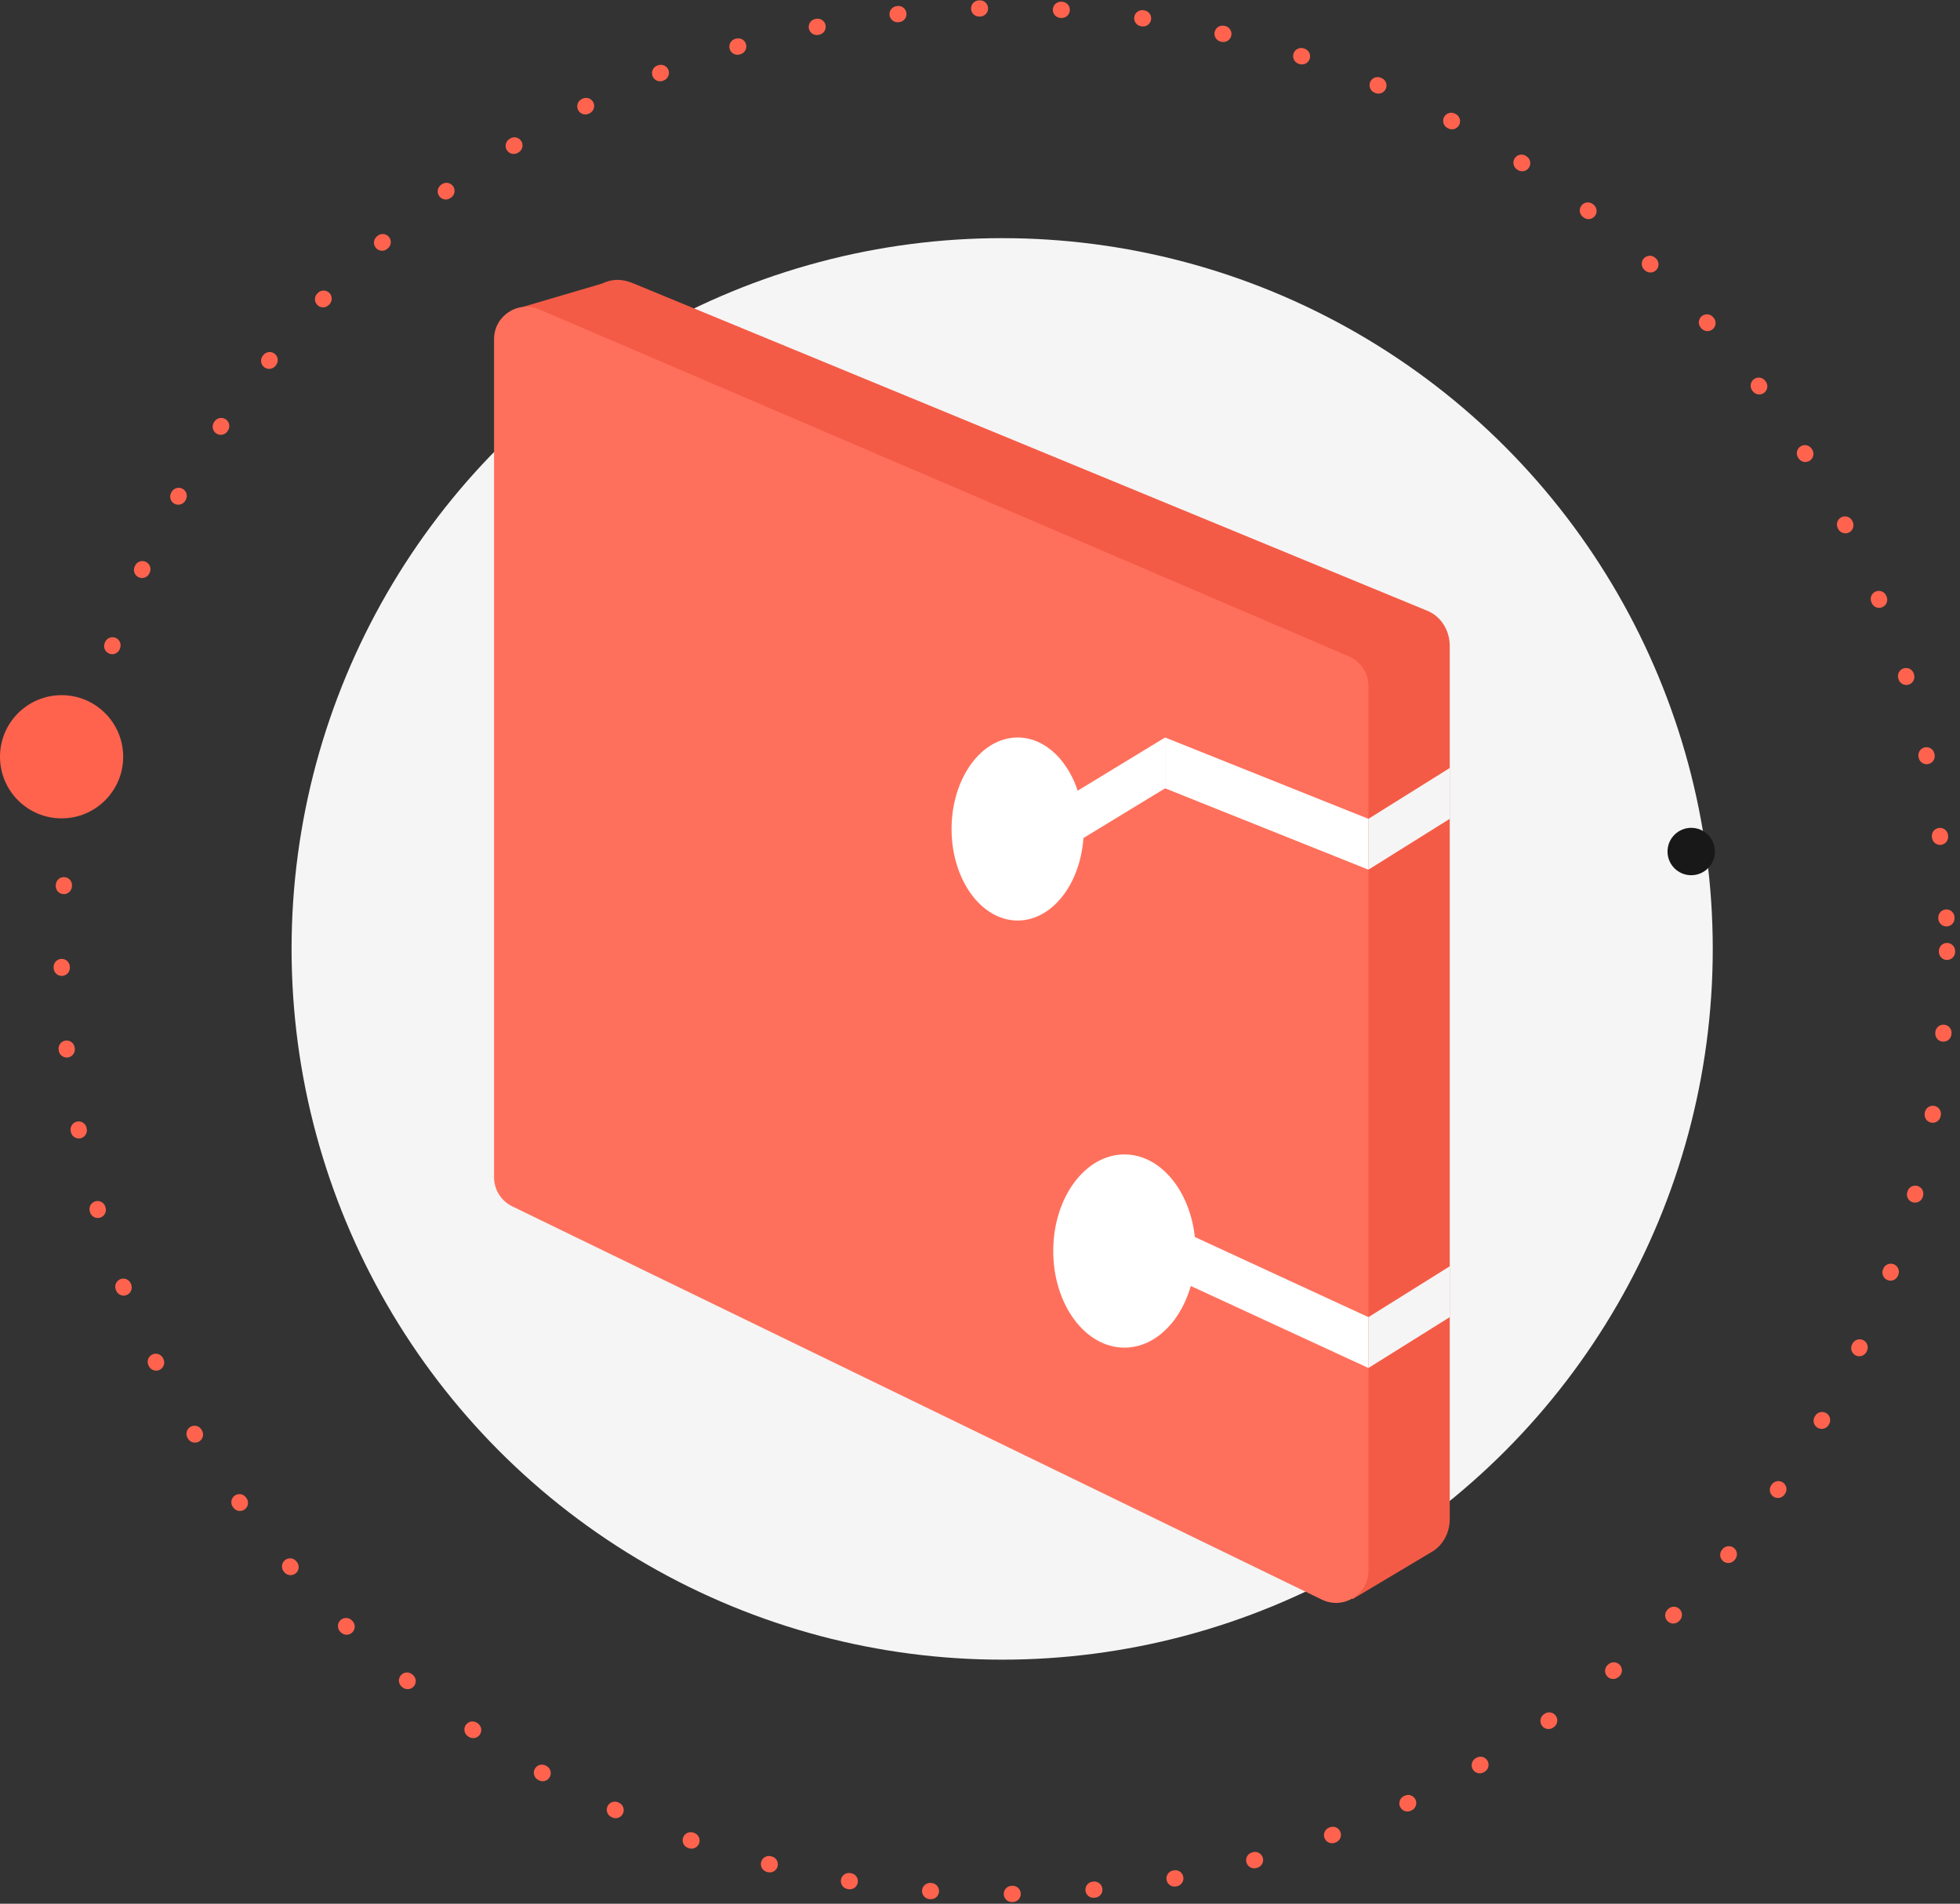 <svg width="242" height="235" viewBox="0 0 242 235" fill="none" xmlns="http://www.w3.org/2000/svg">
<rect x="0" y="0" width="242" height="235" fill="#333333" stroke="none"/>
<circle cx="124" cy="117.396" r="116.396" stroke="#FF634E" stroke-width="2" stroke-linecap="round" stroke-dasharray="0.1 10"/>
<circle cx="123.737" cy="117.133" r="87.736" fill="#F5F5F5"/>
<path d="M176.319 75.433L78.268 35.009C76.816 34.386 75.6 34.396 74.324 35.009L64.5 37.897L68.427 46.557L71.239 52.716V139.249C71.239 141.075 72.222 142.73 73.746 143.471L159.506 185.134L167 197.397L176.903 191.495C178.131 190.71 178.999 189.259 178.999 187.502V79.734C178.999 77.833 177.935 76.126 176.319 75.433Z" fill="#F45B46"/>
<path d="M61 41.866C61 38.995 63.936 37.059 66.575 38.19L166.533 81.02C168.004 81.65 168.957 83.096 168.957 84.696V193.858C168.957 196.812 165.867 198.747 163.21 197.457L63.253 148.916C61.875 148.247 61 146.85 61 145.318V41.866Z" fill="#FF705C"/>
<ellipse cx="125.65" cy="102.333" rx="8.16" ry="11.298" fill="white"/>
<ellipse cx="138.83" cy="154.428" rx="8.787" ry="11.925" fill="white"/>
<path d="M168.957 101.077L179 94.801V101.077L168.957 107.354V101.077Z" fill="#F5F5F5"/>
<path d="M168.957 101.077L143.851 91.035V97.311L168.957 107.354V101.077Z" fill="white"/>
<path d="M129.415 99.822L143.852 91.035V97.311L129.415 106.099V99.822Z" fill="white"/>
<path d="M168.957 162.588L179 156.311V162.588L168.957 168.865V162.588Z" fill="#F5F5F5"/>
<path d="M168.957 162.588L144.478 151.29V157.567L168.957 168.865V162.588Z" fill="white"/>
<circle r="2.925" transform="matrix(-1 0 0 1 208.812 105.113)" fill="#181818"/>
<circle r="7.604" transform="matrix(-1 0 0 1 7.604 93.415)" fill="#FF634E"/>
</svg>
